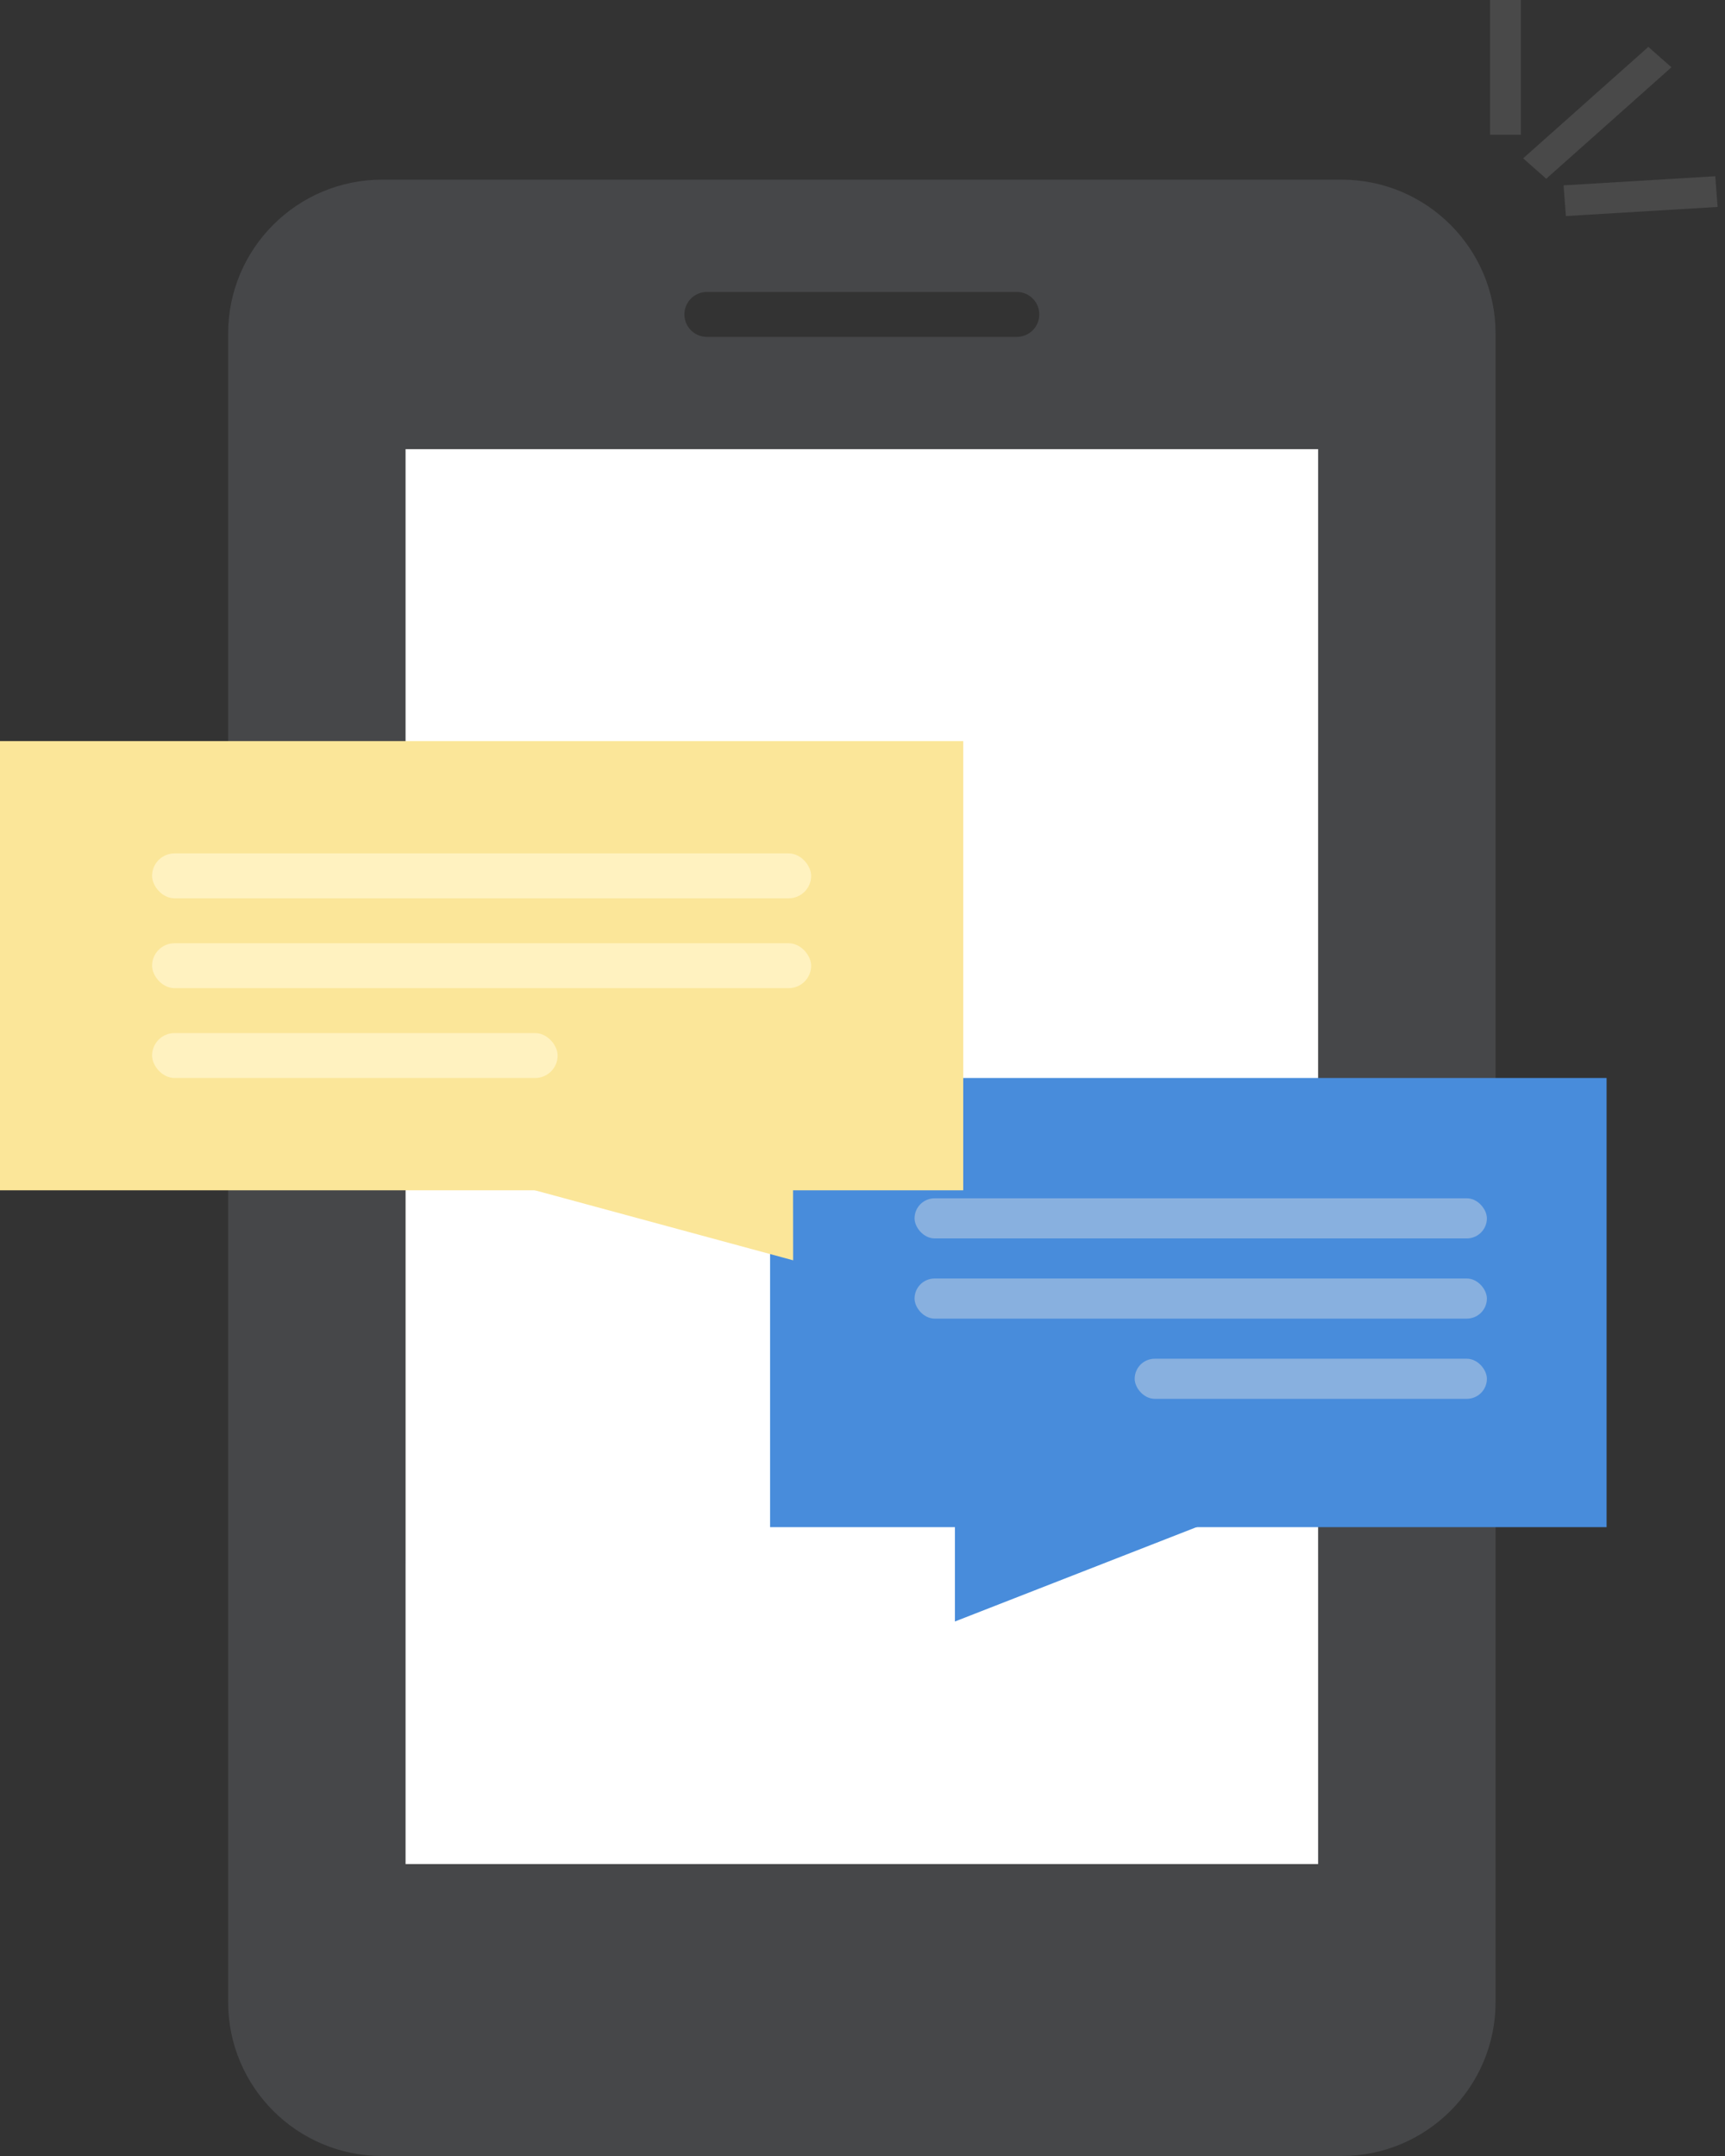 <svg width="56" height="70" viewBox="0 0 56 70" fill="none" xmlns="http://www.w3.org/2000/svg">
<rect x="0" y="0" width="56" height="70" fill="#333333" stroke="none"/>
<path fill-rule="evenodd" clip-rule="evenodd" d="M7.406 10.833C7.406 8.072 9.645 5.833 12.406 5.833H43.552C46.313 5.833 48.552 8.072 48.552 10.833V65C48.552 67.761 46.313 70 43.552 70H12.406C9.645 70 7.406 67.761 7.406 65V10.833ZM13.166 24.583C13.166 19.061 17.644 14.583 23.166 14.583H32.791C38.314 14.583 42.791 19.061 42.791 24.583V50.521C42.791 56.044 38.314 60.521 32.791 60.521H23.166C17.644 60.521 13.166 56.044 13.166 50.521V24.583ZM22.948 9.479C22.545 9.479 22.218 9.806 22.218 10.208C22.218 10.611 22.545 10.938 22.948 10.938H33.01C33.413 10.938 33.739 10.611 33.739 10.208C33.739 9.806 33.413 9.479 33.01 9.479H22.948Z" fill="#464749"/>
<line x1="48.874" y1="4.375" x2="48.874" stroke="#494949"/>
<line y1="-0.5" x2="4.935" y2="-0.5" transform="matrix(0.998 -0.06 0.076 0.997 50.835 7.015)" stroke="#494949"/>
<line y1="-0.5" x2="5.441" y2="-0.5" transform="matrix(0.747 -0.665 0.75 0.662 50.197 5.803)" stroke="#494949"/>
<rect x="13.166" y="14.583" width="29.625" height="45.938" fill="white"/>
<rect x="25" y="35" width="27.156" height="14.583" fill="#488CDB"/>
<path d="M31 52.646V49H40.335L31 52.646Z" fill="#488CDB"/>
<rect x="29.69" y="38.906" width="18.58" height="1.302" rx="0.651" fill="#88B0DF"/>
<rect x="36.836" y="44.115" width="11.434" height="1.302" rx="0.651" fill="#88B0DF"/>
<rect x="29.69" y="41.51" width="18.58" height="1.302" rx="0.651" fill="#88B0DF"/>
<path d="M0 24.062H31.27V38.646H0V24.062Z" fill="#FBE699"/>
<path d="M25.748 40.919L25.745 38L15 38.005L25.748 40.919Z" fill="#FBE699"/>
<rect x="4.937" y="27.708" width="21.396" height="1.458" rx="0.729" fill="#FFF2C0"/>
<rect x="4.937" y="33.542" width="13.166" height="1.458" rx="0.729" fill="#FFF2C0"/>
<rect x="4.937" y="30.625" width="21.396" height="1.458" rx="0.729" fill="#FFF2C0"/>
</svg>
